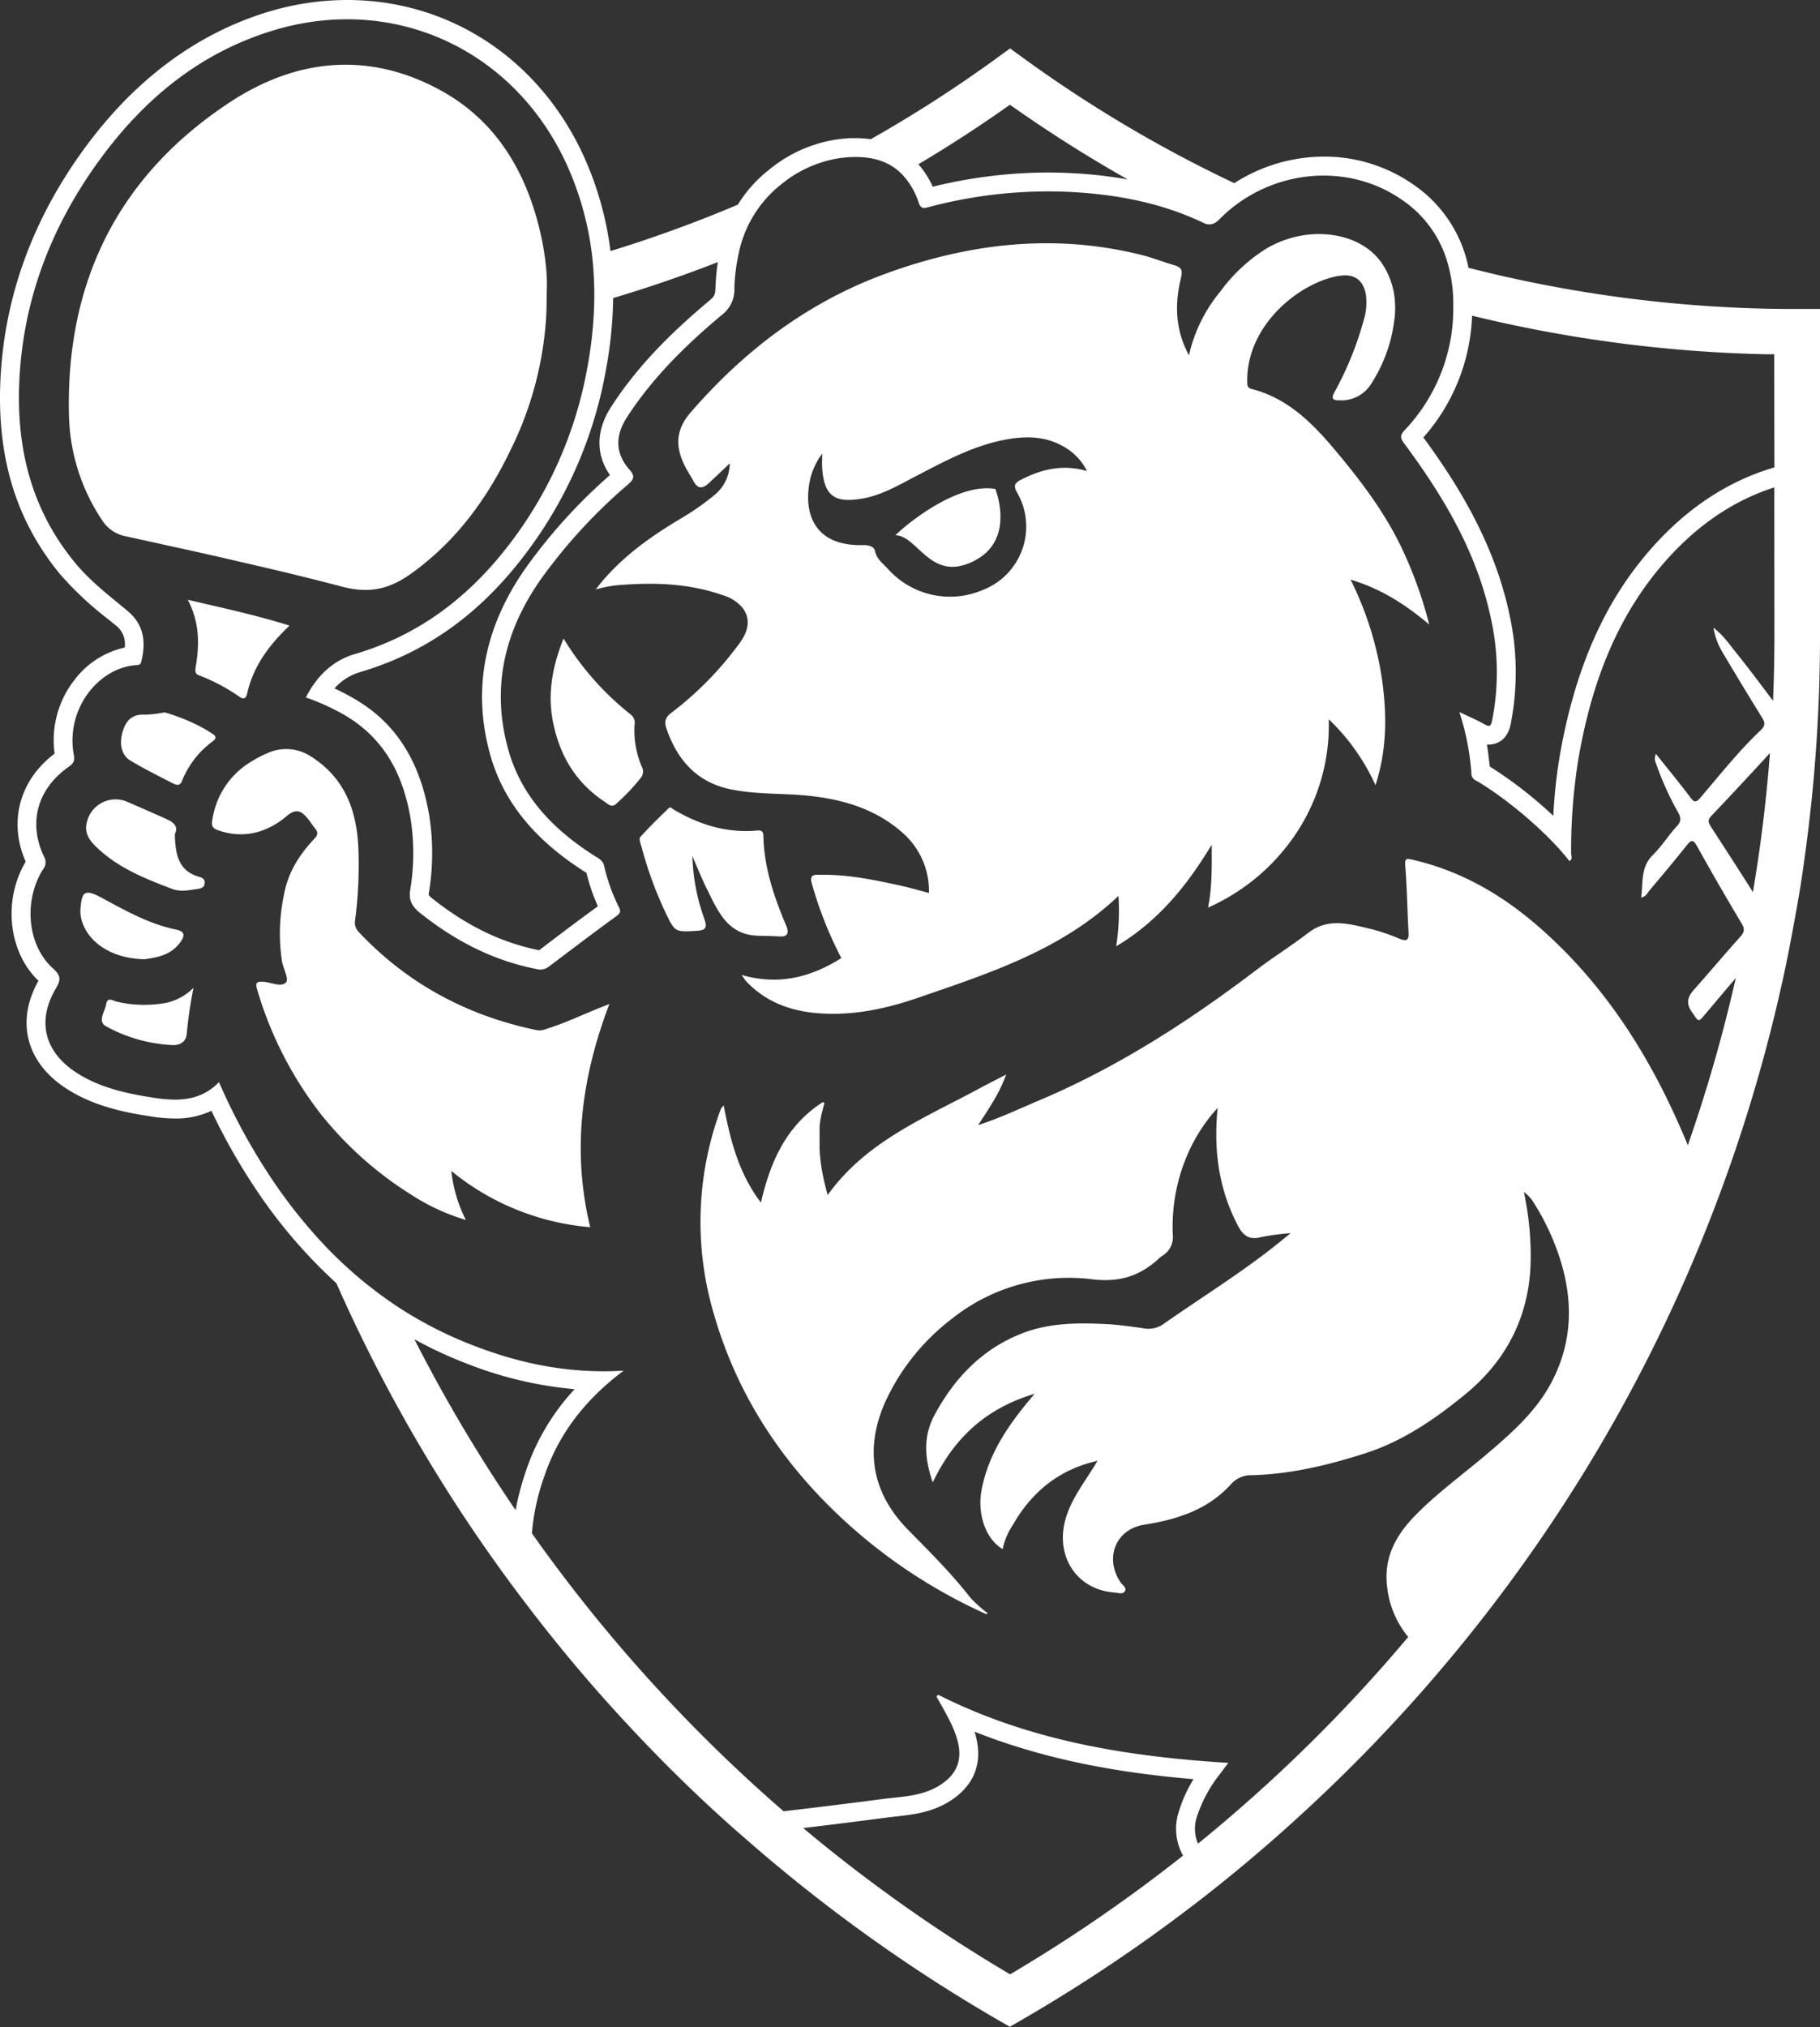<svg xmlns="http://www.w3.org/2000/svg" viewBox="0 0 431.67 480.54"><rect x="0" y="0" width="431.67" height="480.54" fill="#333333" stroke="none"/><defs><style>.cls-1{fill:#fff;}</style></defs><title>Castor Solo Contorno</title><g id="Capa_2" data-name="Capa 2"><g id="Transparentes"><path id="Castor_Solo_Contorno" data-name="Castor Solo Contorno" class="cls-1" d="M426.26,73.25c-2.07,0-4.32,0-6.85-.06a313.66,313.66,0,0,1-71.1-9.7,31.31,31.31,0,0,0-13.08-19.73A36.8,36.8,0,0,0,314,37.13a39.45,39.45,0,0,0-21.25,6.29,312.7,312.7,0,0,1-50-29.63l-3.18-2.31-3.18,2.31A313.18,313.18,0,0,1,206.53,33a26.53,26.53,0,0,0-3.63-.25l-1.26,0a32.73,32.73,0,0,0-19.14,7.42A31.53,31.53,0,0,0,175,48.52a312.48,312.48,0,0,1-30.21,11,77.24,77.24,0,0,0-5.26-20C129.52,15.14,107.59,0,82.33,0A65.2,65.2,0,0,0,62.47,3.16C46.11,8.42,31.91,19.07,20.3,34.82,8.13,51.32,1.36,69.41.18,88.62s3.45,34.67,14.16,47.61a78.29,78.29,0,0,0,11.05,10.36l2,1.62a5.56,5.56,0,0,1,2.19,5.3,20.59,20.59,0,0,0-11.88,7.62,23.25,23.25,0,0,0-4.75,17.52c-8.34,6.32-11,16.2-6.86,25.61C.64,213.48,2,225.7,9.12,232.51c-5.44,9.68-2.89,19.46,6.7,25.61,6.34,4.07,13.42,5.56,20.11,6.57a37.07,37.07,0,0,0,5.57.47,19.52,19.52,0,0,0,8.65-1.83A142.87,142.87,0,0,0,60.21,281.2a120.51,120.51,0,0,0,19.57,23,375.52,375.52,0,0,0,44.45,75.31q4.89,6.45,10,12.65,5.25,6.36,10.78,12.47c1.57,1.75,3.16,3.47,4.77,5.18q10.27,11,21.4,21.11c1.5,1.36,3,2.71,4.52,4a379.68,379.68,0,0,0,61.1,44l2.71,1.56,2.71-1.56a380,380,0,0,0,48.11-33q2.37-1.93,4.73-3.88,13.17-11,25.32-23.11,4.74-4.71,9.29-9.59,6.56-7,12.75-14.34a379.5,379.5,0,0,0,37-52.12,376.21,376.21,0,0,0,26.82-55.47,378.22,378.22,0,0,0,16.19-53.31c.65-2.88,1.25-5.75,1.83-8.64q1-5.2,1.94-10.45t1.65-10.41q1.09-7.72,1.89-15.52.43-4.31.77-8.62.54-6.78.82-13.6.17-3.72.24-7.44c.07-2.88.1-5.77.1-8.65V73.25ZM239.54,24.83a326.57,326.57,0,0,0,27.94,17.71A108.17,108.17,0,0,0,253.31,41c-1.6-.06-3.24-.11-4.84-.11a116.16,116.16,0,0,0-27.24,3.37,21.26,21.26,0,0,0-3.4-5.32Q228.92,32.35,239.54,24.83ZM145.43,70.66q12.58-3.75,24.83-8.52a51.74,51.74,0,0,0-.56,6c-.06,1.76-.32,2.16-1.3,3C157.77,80,150.56,87.82,145,96.37c-3.66,5.63-3.75,11.33-.33,16.25A128.22,128.22,0,0,0,125,134.22c-10,14-13,28.85-8.87,44.2,3,11.27,10.39,20.5,22.51,28.22l.45.28h0a46,46,0,0,0,2.71,7.92c-4.77,3.49-9.46,7-13.92,10.43-8.91-1.77-17.21-5.8-25.38-12.3-.7-.57-.8-.78-.8-.79a1.2,1.2,0,0,1,0-.42,57,57,0,0,0,.09-18.52c-2.2-12.9-8-22-17.87-27.65a50.88,50.88,0,0,0-4.59-2.38,12.84,12.84,0,0,1,6.06-3.87c15.06-4.44,27.5-13.08,38-26.42a101.53,101.53,0,0,0,20.33-45.26A99.89,99.89,0,0,0,145.43,70.66ZM122.29,358a368.76,368.76,0,0,1-24-40.5,99,99,0,0,0,12,5.6,91.72,91.72,0,0,0,26,6.23,53.37,53.37,0,0,0-11.69,19.81A66.23,66.23,0,0,0,122.29,358Zm158.29,81.91a365,365,0,0,1-41,28.14,366.72,366.72,0,0,1-49.08-34.68c6.52-.77,13.13-1.6,19.79-2.48l2.2-.26c3.87-.43,8.25-.92,12.35-3.37,6.38-3.82,8.56-9.6,6.31-16.73,18.07,7.18,36.36,9.94,51.94,11.25a31.83,31.83,0,0,0-3.44,7.53A13.06,13.06,0,0,0,280.58,439.88ZM415.76,211.49c-3.24-5.14-6.55-10.24-9.86-15.34-.61-1-1.06-1.63,0-2.73,4.69-4.91,9.3-9.89,13.9-14.9Q418.53,195.16,415.76,211.49Zm5.09-60.68q0,7.68-.32,15.33c-2.93-3.89-5.83-7.79-8.88-11.57-1.54-1.91-2.92-4-5.25-5.74a16.94,16.94,0,0,0,2.26,6q4.56,7.69,9.29,15.33c.73,1.17.74,1.93-.31,2.92-5.22,4.92-9.65,10.56-14.32,16-1.09,1.27-1.48,1.17-2.43-.08-2.58-3.43-5.32-6.74-8.13-10.27a2.58,2.58,0,0,0,0,2.21,70.57,70.57,0,0,0,5.28,11.69c.66,1.29.75,2.08-.32,3.24-2,2.15-3.56,4.73-5.65,6.77-3,2.94-2.33,6.54-2.82,10.16,1.25-.29,1.51-1.15,2-1.73,3-3.56,6-7.13,8.87-10.74,1-1.22,1.49-1.34,2.35.21q5.14,9.24,10.57,18.31c.79,1.33.76,2.07-.26,3.21-3.71,4.11-7.27,8.37-10.95,12.5-1.52,1.72-2.05,3.19-.55,5.35,1.71,2.47,1.44,2.58,3.42.22,2.32-2.76,4.65-5.51,7-8.28a363.77,363.77,0,0,1-11.38,39.65c-7.89-19.2-18.49-36.64-34.11-50.68-9-8.13-19.17-14.25-31.16-17-1.45-.33-1.91-.4-1.75,1.47.43,5.24.48,10.51.78,15.76.11,1.88-.48,2.16-2.13,1.5a47.21,47.21,0,0,0-6.57-2.26c-5.09-1.18-10.2-2.9-15.11.87-3.89,3-8.07,5.61-12,8.57-16,12.17-32.85,23.09-51.48,31-4.78,2-9.48,4.27-14.79,6,2.59-4,5-7.46,6.65-12-2.6,1.35-4.66,2.39-6.7,3.49-12.8,6.89-26.55,12.41-35.64,25.08-.1-.33-.2-.67-.28-1a.14.14,0,0,1,0-.06c-.09-.3-.16-.59-.23-.88l-.06-.22c0-.12-.06-.24-.08-.35-.19-.73-.35-1.46-.49-2.19-.05-.26-.11-.52-.15-.78s-.11-.6-.16-.9-.13-.88-.19-1.33c-.1-.79-.18-1.57-.23-2.37,0-.27,0-.54-.05-.82s0-.27,0-.41c0-.38,0-.76,0-1.13s0-.68,0-1c0-.13,0-.25,0-.36a.26.26,0,0,1,0-.09c0-.16,0-.32,0-.48a.19.19,0,0,1,0-.08c0-.22,0-.44,0-.65a4.53,4.53,0,0,1,0-.53s0,0,0-.05a0,0,0,0,1,0,0s0,0,0,0c0-.17,0-.33,0-.49h0c0-.18,0-.35.07-.53a1.25,1.25,0,0,1,0-.19,4.29,4.29,0,0,1,.07-.5c0-.2.07-.41.11-.63a4.46,4.46,0,0,1,.09-.48c0-.21.08-.42.13-.64s.09-.41.15-.61.13-.55.2-.83.22-.78.34-1.17a1.64,1.64,0,0,1-.35-.3c-8.6,5.48-12.47,14-14.72,23.85-5.3-6.95-7.25-14.81-8.84-23.05a5.59,5.59,0,0,0-.59.73c-.18.41-.34.82-.49,1.24a76.68,76.68,0,0,0-1.36,47.08c5.15,18.18,14.87,33.67,28.37,46.84A125.65,125.65,0,0,0,234,382.69l.26-.26a29.73,29.73,0,0,1-4.16-3.73c-4.54-5.84-9.78-11-14.93-16.25-8.25-8.48-10.18-18.75-5.29-29.91a52,52,0,0,1,15.89-19.9,44.49,44.49,0,0,1,33.48-9.34c6.57.75,11.39-.95,15.87-5.18a5.13,5.13,0,0,1,.65-.47,5.12,5.12,0,0,0,2.41-4.71,43.06,43.06,0,0,1,3.73-19.82,39.57,39.57,0,0,1,6.89-10.47c-1,10.13.28,19.3,4.85,28,1.29,2.42,2.79,3.36,5.55,2.61a55,55,0,0,1,6.92-.91c-1.86,1.49-3.28,2.66-4.73,3.79-8.11,6.3-16.84,11.73-25.25,17.61a6.11,6.11,0,0,1-4.7,1.18c-2.82-.41-5.66-.81-8.51-1-6.78-.36-13.54-.41-20.07,2-9.71,3.65-16.39,10.61-21.2,19.5-2.71,5-2.42,10.28-.43,16,5.15-10.79,12.91-17.68,24.17-21-5.92,6.89-10.88,13.91-12.58,22.73-1.09,5.67.93,11.72,5,14.09a15.71,15.71,0,0,1,2.36-5.65c4.45-7.82,10.87-13.11,19.75-15.2.36-.23.36-.1.2.2-2.47,4.22-5.63,8.05-7.18,12.79-3,9.1,2.17,17.42,11.27,18.13.87.07,2,.49,2.54-.22.63-.89-.58-1.53-1-2.21-3.86-5.71-1.15-12.57,5.61-13.63,7.86-1.24,15.13-3.54,20.64-9.65a6.39,6.39,0,0,1,5-2.09c9.18-.25,18-2.38,26.69-5.16,8.95-2.85,16.53-8.05,23.68-13.89,9.84-8,15.28-18.45,15.66-31.31a72.82,72.82,0,0,0-1.6-16.77,8.76,8.76,0,0,1,2.49,2.8,56.93,56.93,0,0,1,6,12.82c3.14,9.73,3.1,19.31-1.5,28.62-3.77,7.65-10.1,13.09-16.45,18.45-5.73,4.83-11.83,9.22-17,14.71-4.2,4.48-6.75,9.65-6,16A22.39,22.39,0,0,0,334,388.07a368.28,368.28,0,0,1-49.86,49,9,9,0,0,1-.22-6.49,32.46,32.46,0,0,1,5.42-10c.56-.77,1.14-1.53,2-2.66-24.1-1.48-47.29-5.28-68.8-16.14l-.45.35c1.73,3.19,3.69,6.26,4.8,9.76,1.61,5.09.24,8.81-4.34,11.55-4,2.37-8.49,2.47-12.83,3q-11.92,1.57-23.87,2.95a369.37,369.37,0,0,1-59.69-65.89,52.5,52.5,0,0,1,2.76-13c3.45-10.47,9.85-18.7,19-25.56-12.77.78-24.51-1.62-35.89-6.06A94.71,94.71,0,0,1,94.64,310,99.37,99.37,0,0,1,75.12,293.2a121,121,0,0,1-11.18-14.48,146.73,146.73,0,0,1-12-22.18c-4.33,4.47-9.67,4.58-15.36,3.72-6.47-1-12.77-2.33-18.37-5.91-7.58-4.87-9.56-12.18-5-19.95,1.31-2.23,1.23-3.12-.73-4.9-6-5.46-6.93-15.89-2.33-23.33a2.66,2.66,0,0,0,.34-3c-3.88-8-1.68-16.11,5.75-21.35,1.16-.82,1.54-1.35,1.26-2.89-2-11,6.05-20.74,14.87-21.25,1,0,1.06-.48,1.25-1.28,1-4.53.4-8.44-3.39-11.59-4.33-3.6-8.81-7-12.43-11.4-10.72-13-14.15-28.09-13.14-44.48,1.17-19.07,8-36.12,19.25-51.41,10.3-14,23.23-24.69,39.94-30,29.72-9.54,59.58,4.67,71.57,33.8a72.93,72.93,0,0,1,5.05,19.62A82.4,82.4,0,0,1,140.93,72a96.18,96.18,0,0,1-1.58,14.89,96.55,96.55,0,0,1-19.44,43.29c-9.42,11.92-21,20.55-35.79,24.89-5.22,1.54-9,5.21-11.57,10.28a53.8,53.8,0,0,1,9.13,4.14C91.13,175,95.6,183.59,97.37,194a52.63,52.63,0,0,1-.1,17.08c-.4,2.61.78,4.1,2.43,5.41,8.17,6.5,17.21,11.23,27.58,13.24a3.22,3.22,0,0,0,2.91-.59c5.32-4,10.66-8.08,16.07-12,.94-.69,1-1.11.53-2.08a44,44,0,0,1-3.5-9.75c-.28-1.35-1.32-1.81-2.27-2.41-9.75-6.22-17.5-14.1-20.58-25.61-4-14.79-.57-28.21,8.17-40.43a126.62,126.62,0,0,1,20.33-22c1.41-1.22,1.73-2,.38-3.51-3.53-3.95-3.37-8.22-.57-12.51,6.1-9.38,14-17.12,22.53-24.24a7.48,7.48,0,0,0,2.9-6.26,44.85,44.85,0,0,1,1-8.13,28,28,0,0,1,9.35-15.89l.75-.61a28.84,28.84,0,0,1,12.59-6,25.79,25.79,0,0,1,4-.47c5.09-.22,9.1,1.07,12,4a17.67,17.67,0,0,1,4,6.73c.55,1.57,1.19,1.44,2.23,1.17a110.19,110.19,0,0,1,33-3.67c11.17.51,22,2.46,32.23,7.31a2.89,2.89,0,0,0,2.4.26,4,4,0,0,0,1.44-1,34.67,34.67,0,0,1,8.46-6.32c11.05-5.89,24.71-5.51,35,1.73a26.88,26.88,0,0,1,10.68,14.75,34.85,34.85,0,0,1,1.38,9.11c0,.82,0,1.64,0,2.45a41.84,41.84,0,0,1-11.47,28.15c-1,1.1-1.31,1.7-.21,3.17,9.34,12.56,17.29,25.89,20.58,41.42a58.8,58.8,0,0,1,.3,24.36c-.32,1.58-.82,1.38-1.92.78-1.76-1-3.61-1.77-5.84-2.84A59.79,59.79,0,0,1,349,183.53c.12,1.31,1.17,1.49,1.93,2,7.64,4.71,16.48,12.39,21.31,18.61.84-.47.39-1.26.4-1.86a136,136,0,0,1,1.76-22.59c2.72-15.51,7.71-30.29,17.58-43,7.81-10,17.33-17.46,28.85-21.14Zm-59.68,131V282l-.12-.09Zm59.68-171c-12.39,3.62-23.25,11.36-32.39,23.08S373.24,160.43,370,178.87a119.64,119.64,0,0,0-1.58,14.54,99.34,99.34,0,0,0-15.08-11.7c-.19-1.8-.4-3.51-.67-5.19a3,3,0,0,0,.43,0c1,0,4.27-.34,5.19-4.78a63.55,63.55,0,0,0-.31-26.21c-3.63-17.15-12.63-31.25-20.38-41.82a46,46,0,0,0,11.55-28.87,323.89,323.89,0,0,0,70,9.15l1.66,0ZM29.13,173.3c.8-2.59,2.34-4.06,5.27-3.87a27.86,27.86,0,0,0,4.62-.55,44.67,44.67,0,0,1,9,3.64,30.08,30.08,0,0,1,2.57,1.58c.91.62.44,1.21-.19,1.68a20.27,20.27,0,0,0-2.06,1.73,21.24,21.24,0,0,0-5.17,7.64c-.51,1.29-1.4.94-2.18.55-3.39-1.75-6.84-3.44-10.1-5.42C28.74,179,28.23,176.2,29.13,173.3Zm122.8,11.17a48.45,48.45,0,0,1-5.69,6c-1.15,1.17-2,.14-2.81-.39-6.87-4.53-10.71-11-12.28-19-1.33-6.74-.11-13.12,2.51-19.71a68.36,68.36,0,0,0,16,18.07,2.45,2.45,0,0,1,.84,2.37,21.83,21.83,0,0,0,1.72,9.94A2.44,2.44,0,0,1,151.93,184.47Zm27.57,37.35c-6.93-.34-9.21-5.77-11.73-10.86-1.3-2.59-2.37-5.3-3.55-8a47.69,47.69,0,0,0,2.88,15c.77,2.21,0,2.61-2,2.72-4.91.28-5,.3-7.09-4a90.41,90.41,0,0,1-5.79-15.7c-.22-.83-.75-2.1-.39-2.5,2.13-2.41,4.46-4.63,6.76-6.88.44-.43.82.1,1.16.3,6.11,3.62,12.62,5.64,19.81,5,1-.09,1.47.13,1.5,1.24.14,7.45,2.48,14.36,5.34,21.13.81,1.92.54,2.94-1.84,2.71C182.9,221.88,181.2,221.9,179.5,221.82ZM316.62,106.66c-5.37-6.41-11.26-12.27-19.75-14.45-1.14-.29-1-1-1.05-1.82-.16-13.29,12.31-23.39,21.75-25l.17,0c2.49-.4,4.28.3,5.3,1.92a7,7,0,0,1,1,3.34,13.93,13.93,0,0,1-.52,5,78.38,78.38,0,0,1-6.88,17.09c-1.1,1.94-.47,2.2,1.35,2.17A8.27,8.27,0,0,0,325.21,91a35.77,35.77,0,0,0,5.51-15.24,21,21,0,0,0-.06-6,18.37,18.37,0,0,0-2.57-6.83c-4.16-6.68-13.08-8.55-20.53-6.85a25.26,25.26,0,0,0-7,2.73A39.18,39.18,0,0,0,289.44,69.1,36,36,0,0,0,282,84.24c-3.33-6.18-3.38-12.26-1.89-18.39.46-1.9,0-2.55-1.68-3-2.56-.75-5.06-1.75-7.65-2.4-20.73-5.19-41-2.78-60.74,4.44C191.73,71.57,176.62,83,163.86,97.71c-3.41,3.93-3.73,7.64-1.79,12,.69,1.55,1.67,3,2.47,4.45.93,1.75,2.12,1.7,3.43.51,1.71-1.55,3.36-3.17,5.12-4.82a9.8,9.8,0,0,1-3.44,7.34,61,61,0,0,1-7.85,5.55c-7.72,4.56-15,9.74-20.5,17a28.12,28.12,0,0,1,6.63-1.11c8-.58,15.89-.21,23.52,2.48a9.6,9.6,0,0,1,4.67,3c1.85,2.43,1.63,5.3-.88,8.6a79.37,79.37,0,0,1-15.92,16.2c-1.46,1.08-1.85,2.1-1.27,3.76,2.55,7.42,7.14,12.73,15.11,14.42,6.4,1.35,13,.89,19.45,1.65,7.95.93,15.4,3.29,21.48,8.7a18.3,18.3,0,0,1,6.24,14.25c-2.48-.65-4.62-1.28-6.79-1.75-6.19-1.34-12.4-2.65-18.78-2.55-1.09,0-2.85-.34-2.26,1.87a91.16,91.16,0,0,0,7.05,17.87c-7.12,4.48-14.72,6.56-23.67,4,.62.86.78,1.15,1,1.39,5.08,5.45,11.6,7.49,18.78,7.78,7.69.32,15.1-1.34,22.29-3.83,16.84-5.8,33.87-11.28,47.33-24.08a55.27,55.27,0,0,1-.54,11.95c9.95-5.95,16.66-14.18,22.66-24.09,0,5.41.11,10-.87,14.91a48.84,48.84,0,0,0,21.16-18,46.23,46.23,0,0,0,7.46-26.65,50.26,50.26,0,0,1,11.09,15.63c2.73-8.45,2.7-16.56,1.6-24.73a78.85,78.85,0,0,0-7.51-24c7.29,2.19,12.95,5.87,18.65,10.63a98.09,98.09,0,0,0-6-17C328.87,122,322.94,114.19,316.62,106.66Zm-74.55,7.12c-1.45.76-1.74,1.4-.83,3a16.11,16.11,0,0,1-8.16,23.09,19.75,19.75,0,0,1-22.48-5c-1.17-1.28-2.67-2.31-3.06-4.25-.2-1-1.34-1.33-2.37-1.4-.62,0-1.25,0-1.87,0-11.08-.35-12.84-8.87-11-16.19a17.36,17.36,0,0,1,2.7-5.49c0,1.57-.05,2.44,0,3.3.44,7.11,3.32,8.35,9.31,7.39,4.83-.78,9-3.32,13.28-5.53,6.49-3.37,12.95-6.85,20.19-8.34,4.86-1,9.75-1.15,14.31,1.41a13.61,13.61,0,0,1,5.72,5.9C252.1,110,247,111.22,242.07,113.78Zm-6,2.14s4.71,11.5-4.36,16.68h0a13.12,13.12,0,0,1-4.41,1.66c-7.4,1.2-10.31-7.33-14.92-7.36C214.54,124.67,226.89,114.31,236.11,115.92Zm-107,128.17c5.29-1.6,10.23-4.11,15.46-6.06-6.48,17-9,34.49-4.54,52.9a59.85,59.85,0,0,1-32.95-13.34,34,34,0,0,0,3.45,11.62,49.33,49.33,0,0,1-12.63-5.78,85.31,85.31,0,0,1-21.67-19.19A88.58,88.58,0,0,1,61,234.61c-.48-1.58-.17-2,1.49-1.87s4,1.22,5.14.34a1.45,1.45,0,0,0,.22-.21c.71-.81-.72-3.36-1-5.17a44.43,44.43,0,0,1,.47-15.45c1-5.54,3.69-9.62,7.27-13.45.77-.82.9-1.44.22-2.29s-1.13-1.61-1.75-2.36c-1.49-1.81-2.7-2.69-5.14-.63a18.07,18.07,0,0,1-6.71,3.69,15.12,15.12,0,0,1-8.23,0c-2.95-.79-3-1.19-2.38-4.11a19.26,19.26,0,0,1,8.86-12.47,28.44,28.44,0,0,1,4.14-2.16,10.71,10.71,0,0,1,10,.77c8,5,10.93,12.53,11.38,21.47a99.83,99.83,0,0,1-.75,17.37,3.18,3.18,0,0,0,.87,2.88c11.56,12.28,25.74,19.84,42.18,23.25A3.93,3.93,0,0,0,129.15,244.09ZM48.55,209.4c-.08.89-.76,1.2-1.47,1.3-2.11.29-4.2.84-6.34,0-6.61-2.5-13.15-5.13-18.26-10.27-1.55-1.57-2.53-3.3-1.83-5.72A7,7,0,0,1,30,190q4.29,1.86,8.57,3.76c1.94.86,4,1.71,2.9,4,.11,4.86.88,8.77,5.85,10.13C48.08,208.13,48.65,208.49,48.55,209.4Zm-14.37,18c-7.56-.15-13.3-3.89-14.83-9.3a7.56,7.56,0,0,1-.28-2.36c.29-4.65,1.13-5,5.22-2.81,5.55,3,11.08,6.11,17.34,7.41,2.26.46,2.32,1.41,1.11,3.06C40.44,226.58,37,227,34.18,227.43Zm5.72,10.22a13,13,0,0,0,6-3.45,101.35,101.35,0,0,0-1.6,10.85c-.16,2-1.6,2.78-3.35,2.74a36.18,36.18,0,0,1-15.75-4.43c-2.22-1.15-.28-3.54,0-5.32s1.62-.74,2.51-.54A28.86,28.86,0,0,0,39.9,237.65Zm6.57-79.84c.85-5.19.83-10.3-1.93-15.59l2.87.66c3.65.85,7.24,1.67,10.82,2.56s6.94,1.81,10.44,2.9c-5,4.75-8.67,9.8-10.08,16.23a1.4,1.4,0,0,1-.09.29c-.28.82-.86.93-1.65.39a44.48,44.48,0,0,0-9.33-5l-.35-.14C46.05,159.73,46.33,158.69,46.47,157.81ZM47.41,131,29.9,127.15a8.52,8.52,0,0,1-5.69-3.83,46.53,46.53,0,0,1-7.86-25.23C15.67,66.65,28.16,41.6,54.46,24.28c15.74-10.36,32.89-12.22,50-2.89,13,7.11,20.1,18.89,23.52,33a64.34,64.34,0,0,1,1.57,9.39,39.58,39.58,0,0,1,.12,5.61q0,2.82-.12,5.55a82.25,82.25,0,0,1-8.34,31.51c-5.61,11.72-13.08,22-23.86,29.65-5.06,3.59-9.81,4.64-16.13,3-7.62-2-15.28-3.86-23-5.62Q52.82,132.22,47.41,131Z"/></g></g></svg>